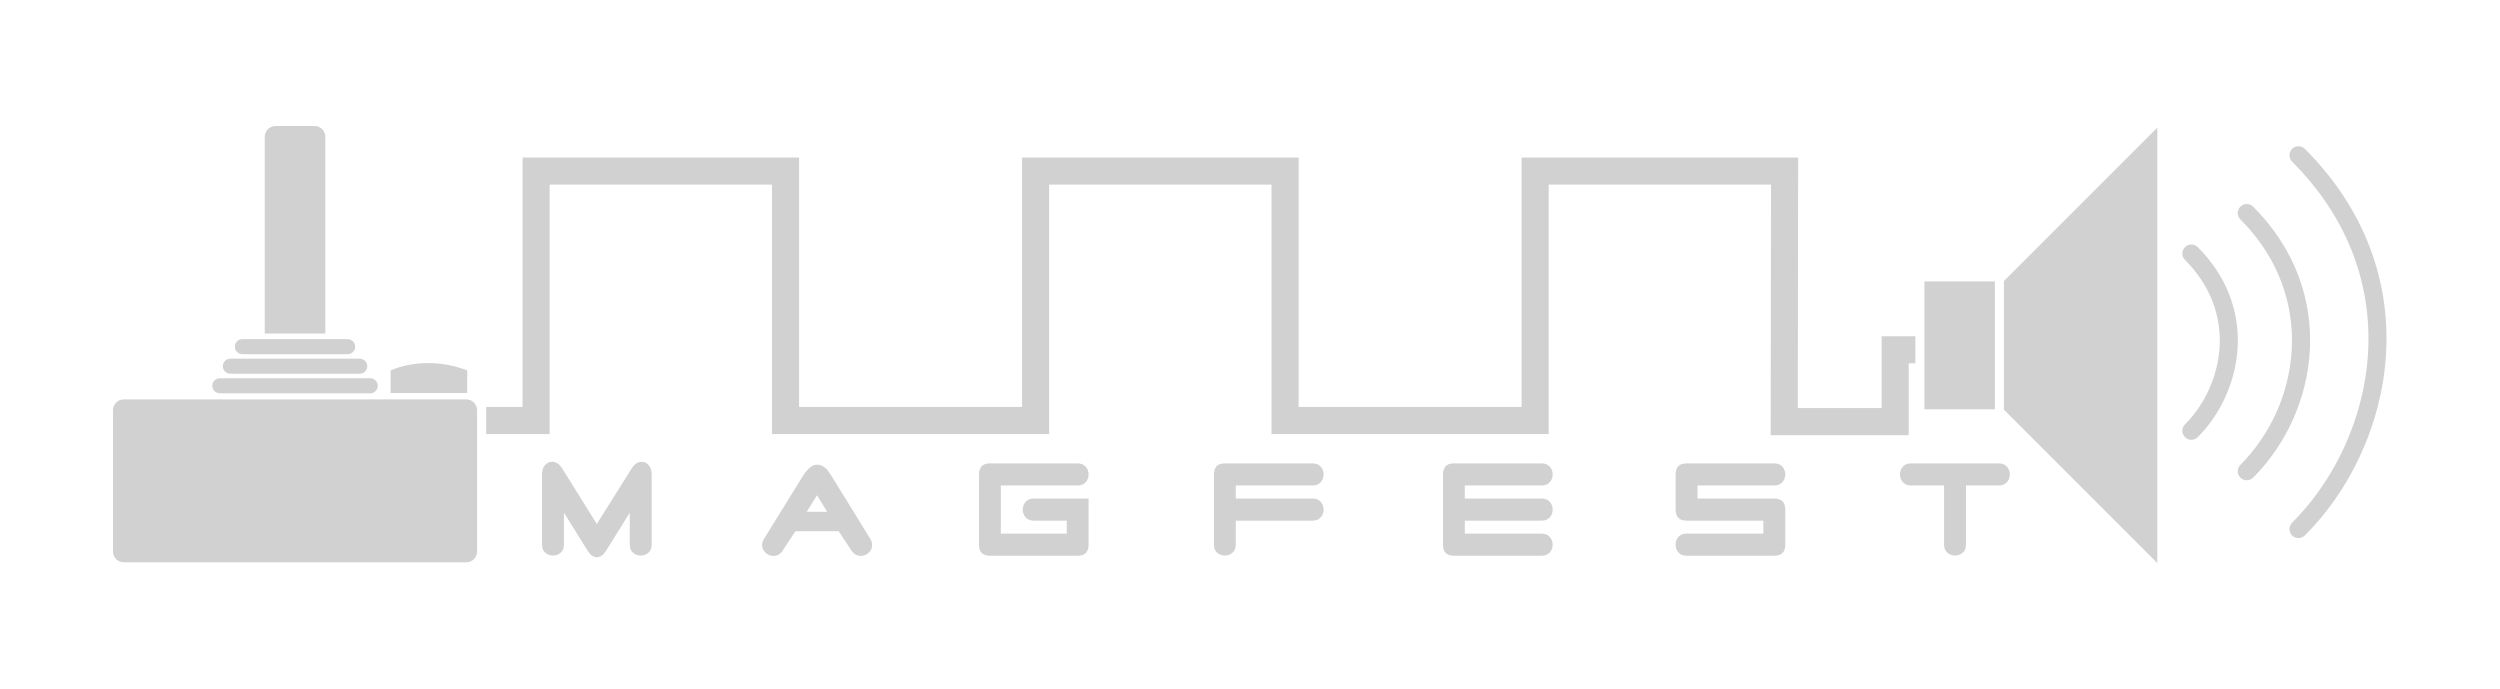 <?xml version="1.0" encoding="UTF-8" standalone="no"?>
<svg
   xmlns:dc="http://purl.org/dc/elements/1.1/"
   xmlns:cc="http://creativecommons.org/ns#"
   xmlns:rdf="http://www.w3.org/1999/02/22-rdf-syntax-ns#"
   xmlns:svg="http://www.w3.org/2000/svg"
   xmlns="http://www.w3.org/2000/svg"
   xmlns:sodipodi="http://sodipodi.sourceforge.net/DTD/sodipodi-0.dtd"
   xmlns:inkscape="http://www.inkscape.org/namespaces/inkscape"
   viewBox="0 0 880 242.5"
   height="242.5"
   width="880"
   xml:space="preserve"
   version="1.1"
   id="svg2"
   sodipodi:docname="MAGFEST_logo_for_ubersystem.svg"
   inkscape:version="0.92.2 (5c3e80d, 2017-08-06)"><sodipodi:namedview
     pagecolor="#ffffff"
     bordercolor="#666666"
     borderopacity="1"
     objecttolerance="10"
     gridtolerance="10"
     guidetolerance="10"
     inkscape:pageopacity="0"
     inkscape:pageshadow="2"
     inkscape:window-width="1211"
     inkscape:window-height="745"
     id="namedview35"
     showgrid="false"
     inkscape:pagecheckerboard="true"
     inkscape:zoom="1.2"
     inkscape:cx="304.58333"
     inkscape:cy="121.25"
     inkscape:window-x="-8"
     inkscape:window-y="-8"
     inkscape:window-maximized="1"
     inkscape:current-layer="g12" /><defs
     id="defs6" /><g
     transform="matrix(1.25,0,0,-1.25,0,242.5)"
     id="g10"><g
       transform="scale(0.1,0.1)"
       id="g12"><path
         id="path16"
         style="fill:#d1d1d1;fill-opacity:1;fill-rule:nonzero;stroke:none"
         d="m 916.098,1000.7 0,554.04 c 0,16.85 -13.657,30.5 -30.508,30.5 l -109.567,0 c -16.843,0 -30.503,-13.65 -30.503,-30.5 l 0,-554.04 170.578,0" /><path
         id="path18"
         style="fill:#d1d1d1;fill-opacity:1;fill-rule:nonzero;stroke:none"
         d="m 1315.68,833.309 -215.79,0 c 0,0 0,27.929 0,63.492 61.78,27.308 146.52,27.84 215.79,0 0,-20.66 0,-63.492 0,-63.492" /><path
         id="path20"
         style="fill:#d1d1d1;fill-opacity:1;fill-rule:nonzero;stroke:none"
         d="m 682.516,984.988 c -11.7,0 -21.188,-9.48 -21.188,-21.183 0,-11.711 9.488,-21.184 21.188,-21.184 l 296.589,0 c 11.696,0 21.185,9.473 21.185,21.184 0,11.703 -9.489,21.183 -21.185,21.183 l -296.589,0" /><path
         id="path22"
         style="fill:#d1d1d1;fill-opacity:1;fill-rule:nonzero;stroke:none"
         d="m 648.617,929.922 c -11.699,0 -21.183,-9.5 -21.183,-21.192 0,-11.71 9.484,-21.199 21.183,-21.199 l 364.383,0 c 11.7,0 21.18,9.489 21.18,21.199 0,11.692 -9.48,21.192 -21.18,21.192 l -364.383,0" /><path
         id="path24"
         style="fill:#d1d1d1;fill-opacity:1;fill-rule:nonzero;stroke:none"
         d="m 618.961,874.832 c -11.699,0 -21.188,-9.48 -21.188,-21.191 0,-11.7 9.489,-21.18 21.188,-21.18 l 423.699,0 c 11.7,0 21.18,9.48 21.18,21.18 0,11.711 -9.48,21.191 -21.18,21.191 l -423.699,0" /><path
         id="path26"
         style="fill:#d1d1d1;fill-opacity:1;fill-rule:nonzero;stroke:none"
         d="m 5419.17,1147.53 c 0,-22.97 0,-337.171 0,-360.139 21.25,0 177.2,0 198.45,0 0,22.968 0,337.169 0,360.139 -21.25,0 -177.2,0 -198.45,0" /><path
         id="path28"
         style="fill:#d1d1d1;fill-opacity:1;fill-rule:nonzero;stroke:none"
         d="m 6152.89,1244.1 c -9.94,-9.94 -9.94,-26.03 0,-35.95 64.13,-64.15 98.03,-142.64 98.03,-227.002 0,-86.539 -36.65,-174.839 -98.03,-236.238 -9.94,-9.91 -9.94,-26.019 0,-35.961 9.9,-9.929 26.01,-9.929 35.94,0 70.73,70.723 112.94,172.481 112.94,272.199 0,98.142 -39.06,189.072 -112.94,262.952 -9.93,9.93 -26.04,9.93 -35.94,0" /><path
         id="path30"
         style="fill:#d1d1d1;fill-opacity:1;fill-rule:nonzero;stroke:none"
         d="m 6308.91,1358.05 c -9.93,-9.92 -9.93,-26.03 0,-35.96 216.28,-216.3 169.84,-521.262 0,-691.121 -9.93,-9.938 -9.93,-26.02 0,-35.949 9.92,-9.93 26.01,-9.93 35.95,0 187.52,187.539 238.8,524.22 0,763.02 -9.94,9.93 -26.04,9.93 -35.95,0.01" /><path
         id="path32"
         style="fill:#d1d1d1;fill-opacity:1;fill-rule:nonzero;stroke:none"
         d="m 6454.58,1520.82 c -9.93,-9.92 -9.93,-26.02 0,-35.95 140.67,-140.66 215.01,-313.07 215.01,-498.608 0,-189.774 -80.37,-383.442 -215.01,-518.09 -9.93,-9.91 -9.93,-26.024 0,-35.942 9.94,-9.929 26.04,-9.929 35.95,0 143.97,143.95 229.91,351.079 229.91,554.032 0,199.318 -79.49,384.158 -229.91,534.558 -9.91,9.93 -26.01,9.93 -35.95,0" /><path
         id="path34"
         style="fill:#d1d1d1;fill-opacity:1;fill-rule:nonzero;stroke:none"
         d="m 1343.49,387.039 c 0,-16.867 -13.66,-30.508 -30.51,-30.508 l -964.343,0 c -16.844,0 -30.5,13.641 -30.5,30.508 l 0,397.793 c 0,16.84 13.656,30.496 30.5,30.496 l 964.343,0 c 16.85,0 30.51,-13.656 30.51,-30.496 l 0,-397.793" /><path
         id="path36"
         style="fill:#d1d1d1;fill-opacity:1;fill-rule:nonzero;stroke:none"
         d="m 1835.13,406.281 c 0,-9.769 -3.05,-17.312 -9.14,-22.66 -6.09,-5.332 -13.41,-8.012 -21.93,-8.012 -8.24,0 -15.39,2.672 -21.48,8.012 -6.11,5.328 -9.15,12.867 -9.15,22.641 l 0,90.078 -66.33,-106.621 c -7.92,-12.578 -16.77,-18.879 -26.53,-18.879 -9.47,0 -18.15,6.269 -26.08,18.781 l -66.43,106.719 0,-90.078 c 0,-9.774 -3.05,-17.313 -9.14,-22.641 -6.1,-5.34 -13.4,-8.012 -21.93,-8.012 -8.24,0 -15.39,2.68 -21.49,8.012 -6.09,5.348 -9.14,12.891 -9.14,22.66 l 0,197.66 c 0,10.969 2.74,19.68 8.23,26.079 5.48,6.402 12.04,9.601 19.66,9.601 11.58,0 21.33,-6.43 29.26,-19.289 l 97.11,-155.863 97.9,155.871 c 7.91,12.871 17.49,19.281 28.77,19.281 7.6,0 14.15,-3.199 19.62,-9.601 5.48,-6.399 8.22,-15.11 8.22,-26.079 l 0,-197.66" /><path
         id="path38"
         style="fill:#d1d1d1;fill-opacity:1;fill-rule:nonzero;stroke:none"
         d="m 2271.73,498.75 57.68,0 -28.78,46.699 -28.9,-46.699 z m 89.94,-54.559 -121.72,0 -36.14,-54.98 c -6.41,-9.762 -14.95,-14.66 -25.63,-14.66 -8.53,0 -16.02,2.969 -22.42,8.937 -6.4,5.934 -9.61,13.184 -9.61,21.731 0,5.801 1.68,11.453 5.03,16.941 l 108.45,175.309 c 14.04,22.64 27.77,33.953 41.19,33.953 9.15,0 17.38,-3.512 24.71,-10.531 4.58,-4.262 10.36,-12.051 17.38,-23.352 l 108,-175.328 c 3.35,-5.551 5.03,-11.27 5.03,-17.133 0,-8.637 -3.28,-15.879 -9.84,-21.75 -6.56,-5.848 -13.96,-8.777 -22.18,-8.777 -10.69,0 -19.23,4.758 -25.63,14.301 l -36.62,55.339" /><path
         id="path40"
         style="fill:#d1d1d1;fill-opacity:1;fill-rule:nonzero;stroke:none"
         d="m 3065.43,406.199 c 0,-20.75 -10.21,-31.129 -30.66,-31.129 l -247.17,0 c -20.44,0 -30.67,10.379 -30.67,31.149 l 0,197.769 c 0,20.75 10.21,31.121 30.63,31.121 l 246.8,0 c 9.75,0 17.36,-3.039 22.85,-9.14 5.5,-6.078 8.22,-13.43 8.22,-21.957 0,-8.551 -2.72,-15.864 -8.21,-21.953 -5.48,-6.11 -13.09,-9.168 -22.84,-9.168 l -216.01,0 0,-135.582 185.63,0 0,36.543 -92.87,0 c -9.76,0 -17.38,3.058 -22.86,9.148 -5.5,6.121 -8.25,13.422 -8.25,21.969 0,8.531 2.75,15.859 8.25,21.961 5.48,6.101 13.12,9.152 22.89,9.152 l 154.27,0 0,-129.883" /><path
         id="path42"
         style="fill:#d1d1d1;fill-opacity:1;fill-rule:nonzero;stroke:none"
         d="m 3696.22,473.852 -216.34,0 0,-67.622 c 0,-9.75 -3.06,-17.289 -9.17,-22.621 -6.13,-5.328 -13.31,-8 -21.54,-8 -8.27,0 -15.44,2.68 -21.56,8.012 -6.13,5.348 -9.16,12.891 -9.16,22.66 l 0,197.731 c 0,20.726 10.21,31.097 30.64,31.097 l 247.11,0 c 9.75,0 17.39,-3.039 22.89,-9.14 5.48,-6.078 8.22,-13.43 8.22,-21.957 0,-8.551 -2.74,-15.864 -8.22,-21.953 -5.5,-6.11 -13.12,-9.168 -22.87,-9.168 l -216.34,0 0,-36.809 216.34,0 c 9.75,0 17.37,-3.051 22.87,-9.152 5.48,-6.102 8.22,-13.43 8.22,-21.961 0,-8.547 -2.74,-15.848 -8.22,-21.969 -5.5,-6.09 -13.12,-9.148 -22.87,-9.148" /><path
         id="path44"
         style="fill:#d1d1d1;fill-opacity:1;fill-rule:nonzero;stroke:none"
         d="m 4341.23,375.07 -247.1,0 c -20.44,0 -30.65,10.379 -30.65,31.149 l 0,197.769 c 0,20.75 10.21,31.121 30.65,31.121 l 247.1,0 c 9.77,0 17.39,-3.039 22.89,-9.14 5.47,-6.078 8.22,-13.43 8.22,-21.957 0,-8.551 -2.75,-15.864 -8.22,-21.953 -5.5,-6.11 -13.11,-9.168 -22.87,-9.168 l -216.33,0 0,-36.809 216.33,0 c 9.76,0 17.37,-3.051 22.87,-9.152 5.47,-6.102 8.22,-13.43 8.22,-21.961 0,-8.547 -2.75,-15.848 -8.22,-21.969 -5.5,-6.09 -13.11,-9.148 -22.87,-9.148 l -216.33,0 0,-36.543 216.33,0 c 9.76,0 17.37,-3.039 22.87,-9.161 5.47,-6.078 8.22,-13.418 8.22,-21.949 0,-8.551 -2.75,-15.859 -8.22,-21.98 -5.5,-6.078 -13.12,-9.149 -22.89,-9.149" /><path
         id="path46"
         style="fill:#d1d1d1;fill-opacity:1;fill-rule:nonzero;stroke:none"
         d="m 5027.34,406.199 c 0,-20.75 -10.37,-31.129 -31.1,-31.129 l -247.03,0 c -9.75,0 -17.31,3.071 -22.64,9.149 -5.34,6.121 -8,13.429 -8,21.98 0,8.531 2.67,15.871 8,21.949 5.35,6.122 12.89,9.161 22.66,9.161 l 216.41,0 0,36.543 -216.41,0 c -20.44,0 -30.66,10.378 -30.66,31.16 l 0,98.957 c 0,20.769 10.22,31.14 30.64,31.14 l 247.03,0 c 9.74,0 17.38,-3.039 22.87,-9.14 5.47,-6.078 8.23,-13.43 8.23,-21.957 0,-8.551 -2.76,-15.864 -8.23,-21.953 -5.49,-6.11 -13.13,-9.168 -22.87,-9.168 l -215.97,0 0,-36.809 215.97,0 c 20.73,0 31.1,-10.352 31.1,-31.094 l 0,-98.789" /><path
         id="path48"
         style="fill:#d1d1d1;fill-opacity:1;fill-rule:nonzero;stroke:none"
         d="m 5628.6,572.891 -92.36,0 0,-166.61 c 0,-9.769 -3.04,-17.312 -9.14,-22.66 -6.08,-5.332 -13.41,-8.012 -21.93,-8.012 -8.23,0 -15.4,2.68 -21.48,8.012 -6.11,5.348 -9.15,12.891 -9.15,22.66 l 0,166.61 -93.03,0 c -9.79,0 -17.41,3.058 -22.91,9.168 -5.52,6.089 -8.25,13.402 -8.25,21.953 0,8.527 2.73,15.879 8.23,21.957 5.5,6.101 13.11,9.14 22.88,9.14 l 247.1,0 c 9.77,0 17.4,-3.039 22.89,-9.14 5.47,-6.078 8.22,-13.43 8.22,-21.957 0,-8.551 -2.74,-15.864 -8.22,-21.953 -5.48,-6.11 -13.11,-9.168 -22.85,-9.168" /><path
         id="path50"
         style="fill:#d1d1d1;fill-opacity:1;fill-rule:nonzero;stroke:none"
         d="m 5643.03,1148.61 0,-362.321 431.98,-431.969 0,1226.27 -431.98,-431.98" /><path
         id="path52"
         style="fill:#d1d1d1;fill-opacity:1;fill-rule:nonzero;stroke:none"
         d="m 5298.69,993.113 c 0,0 0,-152.043 0,-202.273 -50.61,0 -185.44,0 -236.1,0 0.09,68.34 0.99,705.57 0.99,705.57 l -778.75,0 c 0,0 0,-634.211 0,-702.422 -64.32,0 -563.65,0 -627.97,0 0,68.211 0,702.422 0,702.422 l -778.71,0 c 0,0 0,-634.211 0,-702.422 -64.32,0 -563.65,0 -627.99,0 0,68.211 0,702.422 0,702.422 l -778.68,0 c 0,0 0,-634.211 0,-702.422 -25.57,0 -67.51,0 -102.43,0 l 0,-76.258 178.7,0 c 0,0 0,634.2 0,702.41 64.29,0 561.86,0 626.15,0 0,-68.21 0,-702.41 0,-702.41 l 780.52,0 c 0,0 0,634.2 0,702.41 64.3,0 561.86,0 626.17,0 0,-68.21 0,-702.41 0,-702.41 l 780.52,0 c 0,0 0,634.2 0,702.41 64.28,0 561.73,0 626.09,0 -0.09,-68.33 -0.99,-705.562 -0.99,-705.562 l 388.74,0 c 0,0 0,152.063 0,202.274 5.99,0 12.36,0 18.8,0 l 0,76.261 -95.06,0" /></g></g></svg>